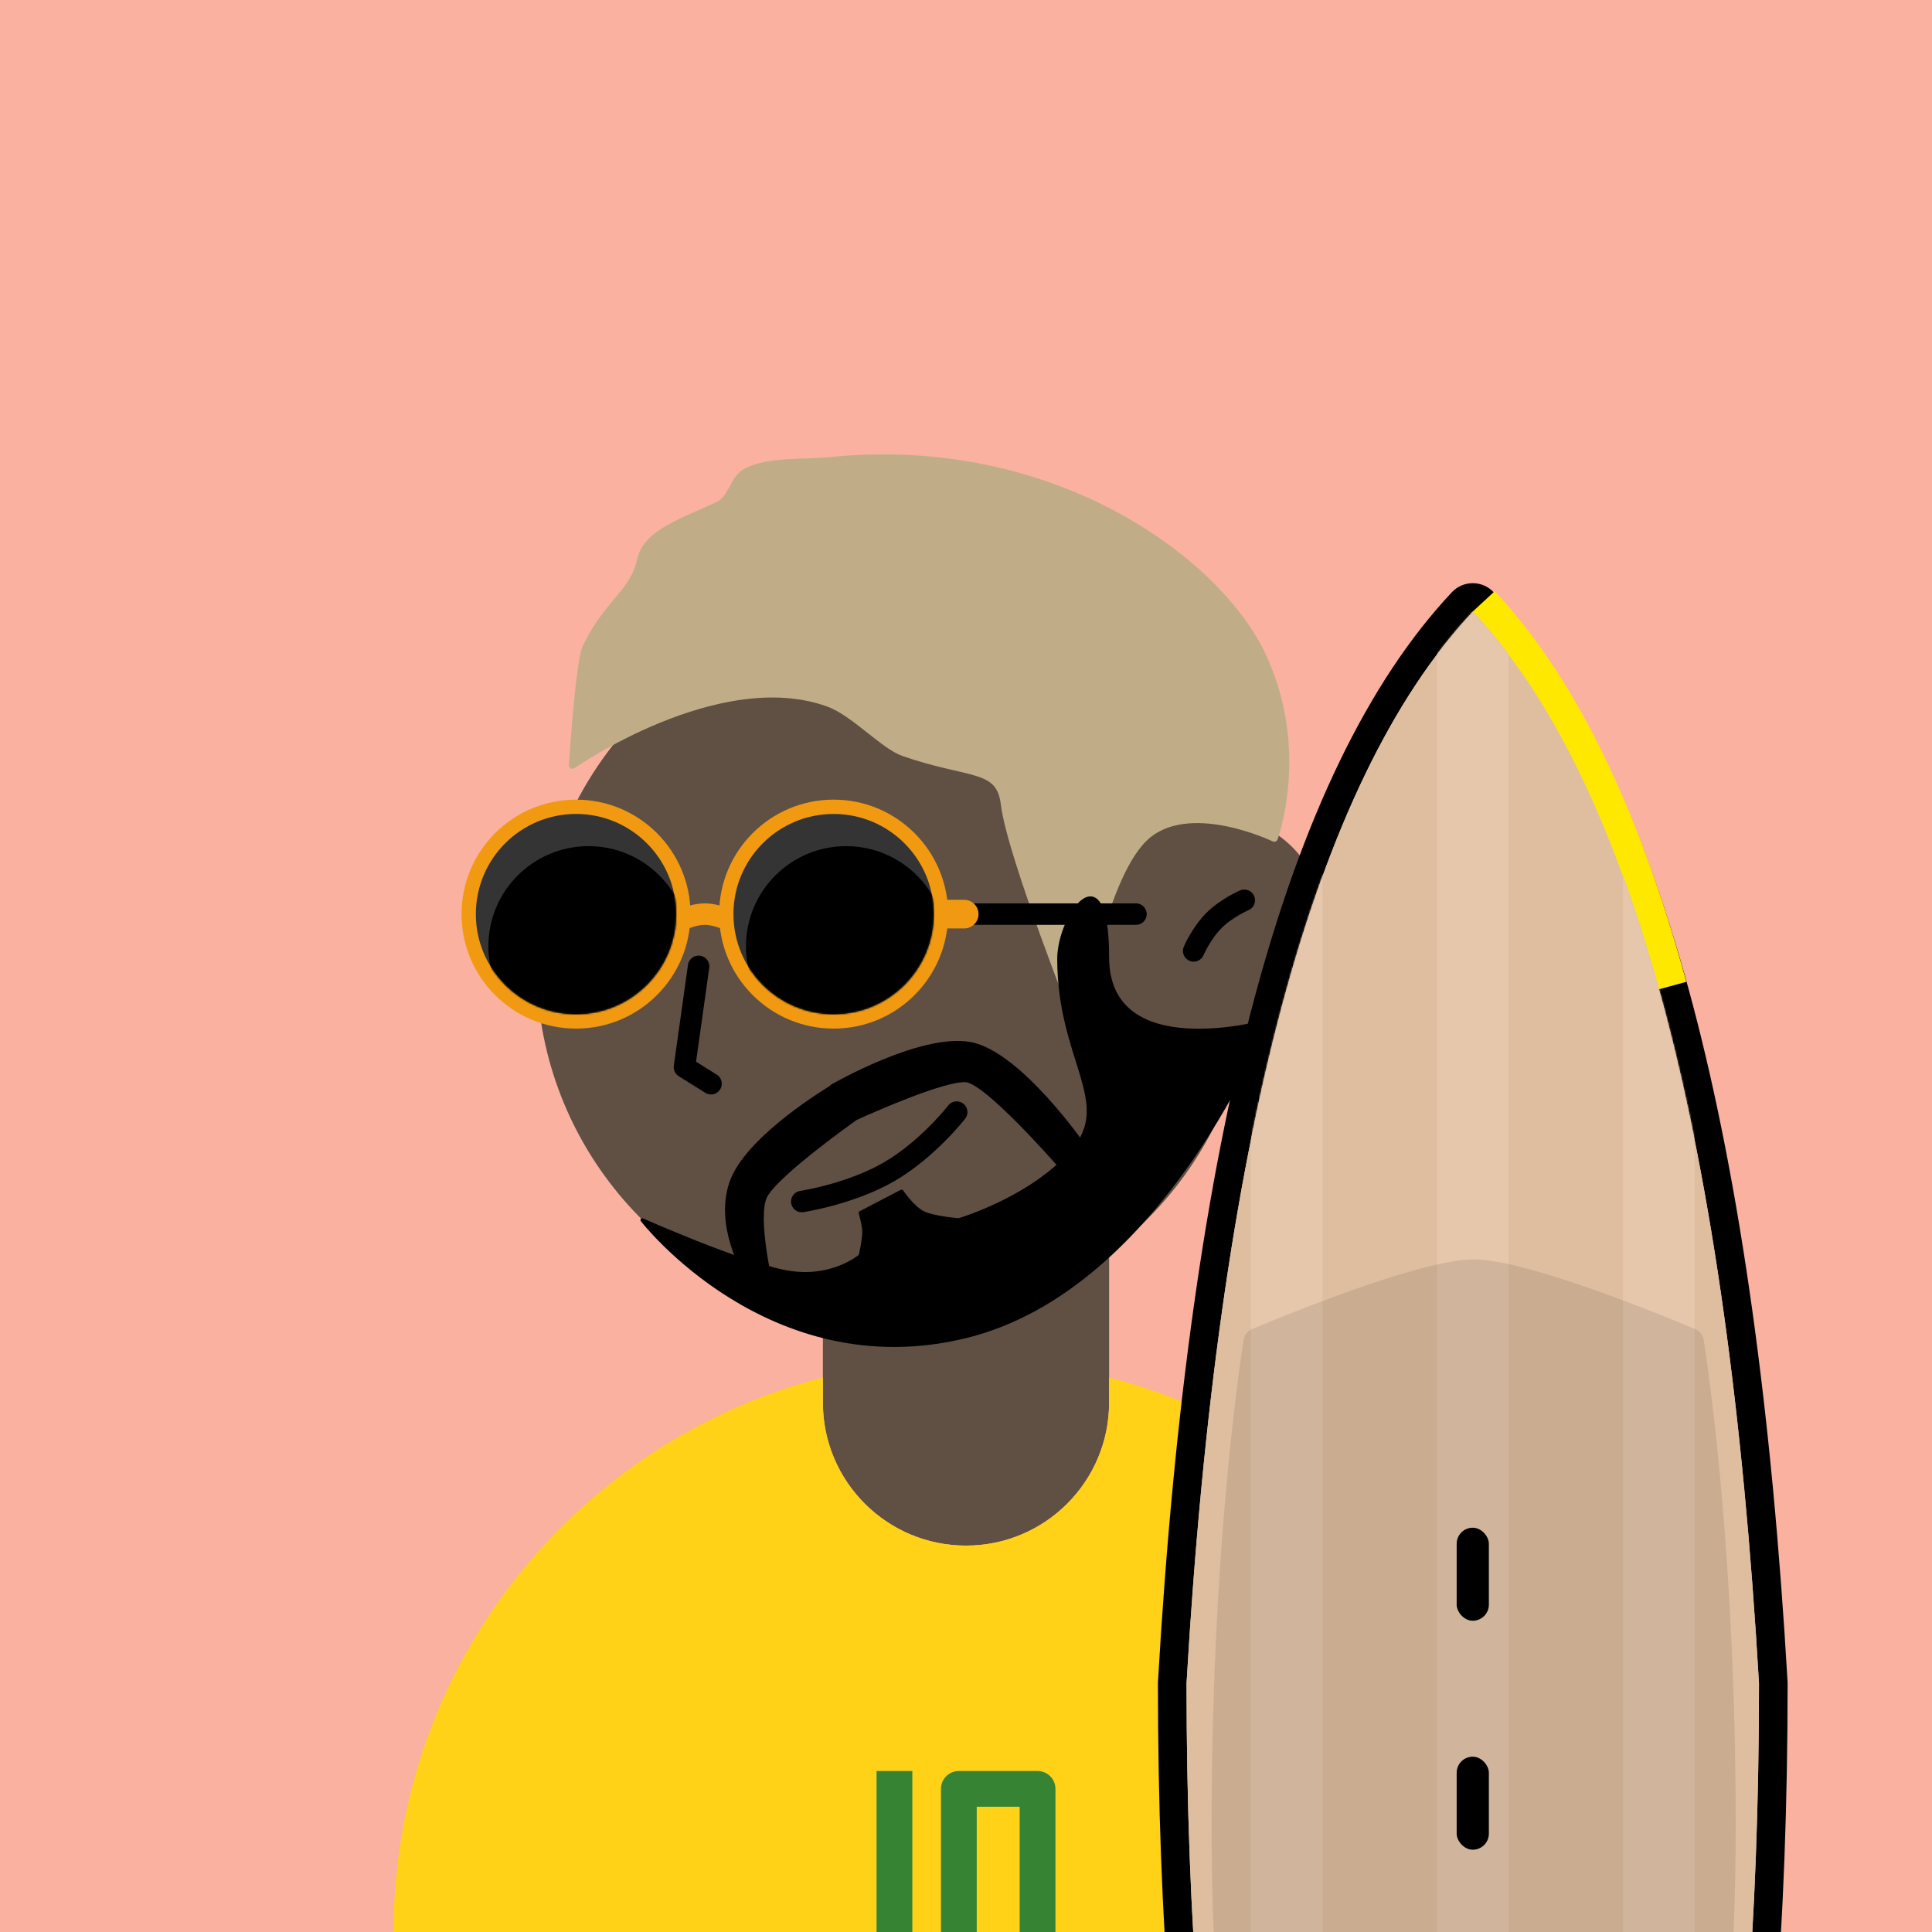 <svg width="1080" height="1080" viewBox="0 0 1080 1080" fill="none" xmlns="http://www.w3.org/2000/svg">
<rect x="0" y="0" width="1080" height="1080" fill="#808080" stroke="none"/>
<g clip-path="url(#clip0_0_402)">
<rect width="1080" height="1080" fill="white"/>
<rect width="1080" height="1080" fill="#FAB1A0"/>
<path fill-rule="evenodd" clip-rule="evenodd" d="M697.207 573.496C688.516 625.043 660.104 669.891 620 700.015V784C620 828.183 584.183 864 540 864C495.817 864 460 828.183 460 784V735.999C368.71 717.468 300 636.758 300 540C300 429.543 389.543 340 500 340C580.464 340 649.829 387.516 681.567 456.02C713.98 456.851 740 483.387 740 516C740 543.157 721.958 566.099 697.207 573.496Z" fill="#604F43"/>
<path d="M390.531 540.198L382.614 596.533L397.469 605.802" stroke="black" stroke-width="12" stroke-linecap="round" stroke-linejoin="round"/>
<path d="M667.272 531.557C667.272 531.557 671.515 521.657 678.586 514.586C685.657 507.515 695.556 503.272 695.556 503.272" stroke="black" stroke-width="12" stroke-linecap="round" stroke-linejoin="round"/>
<path fill-rule="evenodd" clip-rule="evenodd" d="M460 770.082C321.982 805.605 220 930.893 220 1080C220 1256.73 363.269 1400 540 1400C716.731 1400 860 1256.73 860 1080C860 930.893 758.018 805.605 620 770.082V784C620 828.183 584.183 864 540 864C495.817 864 460 828.183 460 784V770.082Z" fill="#FFD217"/>
<rect x="490" y="990" width="20" height="120" fill="#358333"/>
<rect x="536" y="1000" width="44" height="100" stroke="#358333" stroke-width="20" stroke-linecap="round" stroke-linejoin="round"/>
<path fill-rule="evenodd" clip-rule="evenodd" d="M320 427.768C320 427.768 401.55 370.736 463.244 393.127C477.303 398.23 493.998 416.846 505.077 420.695C542.614 433.737 558.85 427.856 561.497 449.694C564.924 477.978 602.653 573 602.653 573C602.653 573 615.219 492.473 639.388 468.71C663.556 444.947 712.303 468.55 712.303 468.55C712.303 468.55 730.583 419.054 705.448 366.022C680.314 312.991 587.774 244.64 463.244 257.603C450.418 258.938 430.254 257.239 417.545 263.495C409.757 267.329 409.486 278.555 401.55 282.351C382.218 291.597 361.431 297.696 358.136 312.991C354.118 331.645 339.174 337.155 327.532 362.092C323.697 370.308 320 427.768 320 427.768Z" fill="#C0AD87" stroke="#C0AD87" stroke-width="4" stroke-linecap="round" stroke-linejoin="round"/>
<path d="M448.199 671.67C448.199 671.67 475.312 667.563 496.92 655.087C518.529 642.612 534.801 621.67 534.801 621.67" stroke="black" stroke-width="12" stroke-linecap="round" stroke-linejoin="round"/>
<path fill-rule="evenodd" clip-rule="evenodd" d="M359 682C359 682 413 706 439 711C465 716 481 702 481 702C481 702 483 693.333 483 689C483 684.667 481 678 481 678L504 666C504 666 510.255 675.128 516 678C521.745 680.873 536 682 536 682C536 682 577 670 600 643C623 616 592 592.286 592 536C592 512 619 474 619 535C619 596 708 571 708 571C708 571 650 720 540 747C430 774 359 682 359 682Z" fill="black" stroke="black" stroke-width="2" stroke-linecap="round" stroke-linejoin="round"/>
<path fill-rule="evenodd" clip-rule="evenodd" d="M605.047 641.062L601.879 660.973C601.879 660.973 553.854 604.43 540.328 603.001C528.527 601.755 488.133 619.653 478.029 624.235C473.907 627.152 432.003 656.996 426.751 668.81C421.225 681.238 430.2 718.78 430.2 718.78L420.032 716.568C420.032 716.568 400.627 687.357 409.725 661.319C417.59 638.812 455.667 614.392 465.848 608.184L465.724 607.969C465.724 607.969 515.256 579.372 542.354 584.511C569.452 589.651 605.047 641.062 605.047 641.062Z" fill="black"/>
<path d="M601.879 660.973L600.355 662.268C600.86 662.864 601.666 663.11 602.419 662.899C603.171 662.689 603.731 662.059 603.854 661.288L601.879 660.973ZM605.047 641.062L607.022 641.376C607.103 640.867 606.984 640.347 606.691 639.923L605.047 641.062ZM540.328 603.001L540.118 604.99L540.328 603.001ZM478.029 624.235L477.203 622.414C477.088 622.466 476.977 622.529 476.874 622.602L478.029 624.235ZM426.751 668.81L428.578 669.623L426.751 668.81ZM430.2 718.78L429.775 720.734C430.447 720.881 431.147 720.671 431.628 720.18C432.11 719.688 432.305 718.984 432.145 718.315L430.2 718.78ZM420.032 716.568L418.366 717.674C418.654 718.107 419.099 718.411 419.607 718.522L420.032 716.568ZM409.725 661.319L407.837 660.659L409.725 661.319ZM465.848 608.184L466.889 609.891C467.816 609.326 468.123 608.124 467.58 607.184L465.848 608.184ZM465.724 607.969L464.724 606.237C464.264 606.502 463.929 606.939 463.792 607.451C463.655 607.964 463.727 608.51 463.992 608.969L465.724 607.969ZM542.354 584.511L542.726 582.546L542.354 584.511ZM603.854 661.288L607.022 641.376L603.072 640.747L599.904 660.659L603.854 661.288ZM540.118 604.99C541.31 605.116 543.201 605.924 545.772 607.583C548.272 609.196 551.18 611.458 554.348 614.179C560.68 619.618 567.899 626.766 574.731 633.906C581.556 641.038 587.963 648.131 592.666 653.442C595.017 656.097 596.941 658.305 598.276 659.849C598.944 660.621 599.464 661.227 599.817 661.639C599.994 661.845 600.129 662.003 600.219 662.109C600.264 662.162 600.298 662.202 600.321 662.229C600.332 662.242 600.341 662.252 600.347 662.259C600.349 662.262 600.351 662.264 600.353 662.266C600.353 662.267 600.354 662.267 600.354 662.268C600.355 662.268 600.355 662.268 601.879 660.973C603.403 659.679 603.403 659.678 603.403 659.678C603.402 659.677 603.402 659.677 603.401 659.676C603.399 659.674 603.397 659.671 603.394 659.668C603.388 659.661 603.379 659.65 603.367 659.636C603.344 659.608 603.309 659.567 603.263 659.513C603.17 659.405 603.034 659.245 602.855 659.037C602.498 658.62 601.974 658.01 601.302 657.233C599.958 655.679 598.024 653.459 595.661 650.79C590.937 645.455 584.493 638.322 577.621 631.14C570.755 623.966 563.432 616.71 556.955 611.145C553.719 608.365 550.656 605.974 547.941 604.222C545.296 602.515 542.729 601.244 540.538 601.012L540.118 604.99ZM478.855 626.057C483.894 623.772 496.475 618.171 509.254 613.301C515.647 610.865 522.055 608.625 527.577 607.074C533.198 605.495 537.594 604.724 540.118 604.99L540.538 601.012C537.162 600.656 532.083 601.654 526.495 603.223C520.808 604.821 514.274 607.108 507.83 609.563C494.936 614.477 482.268 620.117 477.203 622.414L478.855 626.057ZM476.874 622.602C474.802 624.068 463.259 632.285 451.566 641.623C445.722 646.29 439.812 651.26 435.02 655.823C432.625 658.103 430.486 660.303 428.768 662.328C427.07 664.33 425.695 666.26 424.923 667.997L428.578 669.623C429.119 668.406 430.203 666.819 431.818 664.916C433.413 663.037 435.442 660.944 437.778 658.72C442.449 654.272 448.258 649.384 454.062 644.749C465.664 635.482 477.134 627.318 479.184 625.868L476.874 622.602ZM424.923 667.997C423.355 671.524 422.894 676.573 422.959 681.885C423.025 687.272 423.64 693.224 424.423 698.737C425.207 704.257 426.164 709.379 426.924 713.118C427.304 714.989 427.636 716.517 427.873 717.578C427.992 718.109 428.087 718.524 428.152 718.807C428.185 718.948 428.21 719.057 428.228 719.13C428.236 719.167 428.243 719.195 428.247 719.215C428.25 719.224 428.251 719.231 428.253 719.237C428.253 719.239 428.254 719.241 428.254 719.243C428.254 719.243 428.254 719.244 428.254 719.244C428.255 719.245 428.255 719.245 430.2 718.78C432.145 718.315 432.145 718.315 432.145 718.315C432.145 718.315 432.145 718.315 432.145 718.314C432.145 718.313 432.144 718.312 432.144 718.31C432.143 718.306 432.141 718.3 432.139 718.291C432.135 718.274 432.129 718.248 432.121 718.214C432.105 718.145 432.08 718.041 432.049 717.904C431.986 717.631 431.893 717.227 431.777 716.707C431.545 715.667 431.219 714.164 430.844 712.321C430.094 708.633 429.153 703.593 428.383 698.174C427.613 692.748 427.021 686.984 426.958 681.836C426.895 676.614 427.383 672.31 428.578 669.623L424.923 667.997ZM430.625 716.826L420.457 714.613L419.607 718.522L429.775 720.734L430.625 716.826ZM420.032 716.568C421.698 715.461 421.698 715.461 421.699 715.462C421.698 715.461 421.699 715.462 421.699 715.462C421.698 715.461 421.698 715.461 421.697 715.46C421.696 715.457 421.693 715.454 421.689 715.448C421.682 715.436 421.67 715.418 421.654 715.393C421.621 715.343 421.571 715.265 421.505 715.161C421.373 714.953 421.177 714.639 420.928 714.228C420.432 713.405 419.727 712.194 418.907 710.655C417.265 707.576 415.169 703.205 413.354 698.044C409.703 687.667 407.282 674.374 411.613 661.979L407.837 660.659C403.07 674.302 405.803 688.633 409.58 699.371C411.478 704.767 413.665 709.326 415.377 712.537C416.234 714.145 416.975 715.418 417.504 716.295C417.768 716.733 417.981 717.073 418.128 717.305C418.202 717.422 418.26 717.511 418.3 717.573C418.32 717.604 418.336 717.628 418.347 717.645C418.352 717.653 418.357 717.66 418.36 717.665C418.362 717.667 418.363 717.669 418.364 717.671C418.365 717.672 418.365 717.672 418.365 717.673C418.366 717.674 418.366 717.674 420.032 716.568ZM411.613 661.979C413.461 656.69 417.136 651.166 421.889 645.708C426.628 640.267 432.354 634.988 438.189 630.183C449.86 620.574 461.835 612.973 466.889 609.891L464.807 606.476C459.679 609.603 447.525 617.316 435.647 627.095C429.707 631.985 423.803 637.419 418.872 643.081C413.956 648.726 409.921 654.695 407.837 660.659L411.613 661.979ZM463.992 608.969L464.116 609.184L467.58 607.184L467.456 606.969L463.992 608.969ZM542.726 582.546C535.555 581.186 527.063 582.076 518.497 584.06C509.899 586.051 501.058 589.187 493.114 592.464C485.164 595.744 478.074 599.184 472.973 601.802C470.422 603.111 468.365 604.217 466.943 604.997C466.232 605.387 465.68 605.695 465.305 605.907C465.117 606.013 464.973 606.094 464.875 606.15C464.827 606.178 464.789 606.199 464.764 606.214C464.751 606.221 464.742 606.227 464.735 606.231C464.732 606.233 464.729 606.234 464.727 606.235C464.726 606.236 464.725 606.236 464.725 606.236C464.724 606.237 464.724 606.237 465.724 607.969C466.724 609.701 466.724 609.701 466.724 609.701C466.724 609.701 466.724 609.701 466.725 609.7C466.726 609.7 466.728 609.699 466.731 609.697C466.736 609.694 466.744 609.689 466.755 609.683C466.778 609.67 466.812 609.65 466.858 609.624C466.949 609.572 467.087 609.494 467.269 609.391C467.632 609.187 468.17 608.886 468.867 608.504C470.26 607.74 472.284 606.651 474.8 605.36C479.833 602.777 486.819 599.388 494.64 596.162C502.467 592.932 511.089 589.882 519.4 587.957C527.743 586.024 535.604 585.267 541.981 586.476L542.726 582.546ZM605.047 641.062C606.691 639.923 606.691 639.923 606.69 639.922C606.69 639.922 606.689 639.921 606.689 639.92C606.688 639.918 606.686 639.915 606.683 639.912C606.678 639.905 606.672 639.895 606.662 639.882C606.644 639.856 606.618 639.817 606.583 639.767C606.512 639.667 606.409 639.52 606.273 639.328C606.002 638.944 605.602 638.383 605.084 637.669C604.048 636.24 602.541 634.197 600.648 631.731C596.865 626.801 591.532 620.168 585.341 613.367C579.156 606.573 572.079 599.574 564.807 593.935C557.571 588.324 549.964 583.919 542.726 582.546L541.981 586.476C548.293 587.673 555.297 591.622 562.356 597.096C569.379 602.542 576.283 609.359 582.383 616.06C588.478 622.755 593.738 629.296 597.475 634.166C599.343 636.6 600.828 638.613 601.845 640.016C602.353 640.718 602.745 641.266 603.008 641.638C603.139 641.824 603.239 641.966 603.305 642.061C603.338 642.108 603.363 642.143 603.379 642.167C603.387 642.179 603.393 642.187 603.397 642.193C603.399 642.196 603.401 642.198 603.402 642.199C603.402 642.199 603.402 642.2 603.402 642.2C603.403 642.2 603.402 642.2 605.047 641.062Z" fill="black"/>
<path d="M655.298 940.544C655.289 940.698 655.285 940.852 655.285 941.007C655.285 1208.26 692.672 1408.92 768.445 1541.92L775.396 1537.96L768.445 1541.92C771.291 1546.92 776.598 1550 782.347 1550H864.222C864.27 1550 864.318 1550 864.365 1550L864.652 1549.99C864.7 1549.99 864.747 1549.99 864.795 1549.99C870.323 1549.79 875.373 1546.75 878.124 1541.92L871.173 1537.96L878.124 1541.92C953.897 1408.92 991.285 1208.26 991.285 941.007C991.285 940.852 991.28 940.698 991.271 940.544C982.512 789.44 964.979 663.791 938.572 563.74C912.192 463.792 876.793 388.75 831.855 339.481L831.815 339.438L829.155 336.565C827.648 334.937 825.533 334.008 823.315 334C821.096 333.992 818.974 334.905 817.455 336.521C771.664 385.243 735.627 460.28 708.801 560.714C681.945 661.255 664.146 787.915 655.298 940.544Z" fill="#DFBEA0" stroke="black" stroke-width="16" stroke-linecap="round" stroke-linejoin="round"/>
<path d="M828.919 336.634L831.578 339.507C873.923 385.932 908.062 456.5 933.997 551.212" stroke="#FFE800" stroke-width="18"/>
<path fill-rule="evenodd" clip-rule="evenodd" d="M782.347 1542C779.472 1542 776.819 1540.46 775.396 1537.96C700.655 1406.77 663.285 1207.79 663.285 941.007C680.945 636.371 734.278 436.702 823.285 342L825.944 344.873C913.354 440.706 965.801 639.417 983.285 941.007C983.285 1207.79 945.914 1406.77 871.173 1537.96C869.798 1540.37 867.272 1541.9 864.509 1541.99L864.222 1542H782.347Z" fill="#DFBEA0"/>
<mask id="mask0_0_402" style="mask-type:luminance" maskUnits="userSpaceOnUse" x="663" y="342" width="321" height="1200">
<path fill-rule="evenodd" clip-rule="evenodd" d="M782.347 1542C779.472 1542 776.819 1540.46 775.396 1537.96C700.655 1406.77 663.285 1207.79 663.285 941.007C680.945 636.371 734.278 436.702 823.285 342L825.944 344.873C913.354 440.706 965.801 639.417 983.285 941.007C983.285 1207.79 945.914 1406.77 871.173 1537.96C869.798 1540.37 867.272 1541.9 864.509 1541.99L864.222 1542H782.347Z" fill="white"/>
</mask>
<g mask="url(#mask0_0_402)">
<rect x="803.285" y="305" width="40" height="1280" fill="#E6C7AB"/>
<rect x="699.285" y="305" width="40" height="1280" fill="#E6C7AB"/>
<rect x="907.285" y="305" width="40" height="1280" fill="#E6C7AB"/>
</g>
<path fill-rule="evenodd" clip-rule="evenodd" d="M695.207 748.913C695.624 746.244 697.368 744.064 699.858 743.014C718.095 735.325 794.205 704 823.785 704C853.365 704 929.474 735.325 947.711 743.014C950.201 744.064 951.945 746.243 952.362 748.913C955.712 770.335 970.285 872.066 970.285 1020.8C970.285 1167.39 948.519 1287.43 942.961 1315.69C942.234 1319.39 938.988 1322 935.217 1322H712.352C708.581 1322 705.336 1319.39 704.608 1315.69C699.05 1287.43 677.285 1167.39 677.285 1020.8C677.285 872.066 691.857 770.335 695.207 748.913Z" fill="#0A0A0A" fill-opacity="0.1"/>
<rect x="814.285" y="854" width="18" height="52" rx="9" fill="black"/>
<rect x="814.285" y="982" width="18" height="52" rx="9" fill="black"/>
<path d="M479 488.193C479 488.193 448.012 485.807 432.8 488.193C417.588 490.579 407.6 499.393 407.6 499.393" stroke="black" stroke-width="8" stroke-linecap="round" stroke-linejoin="round"/>
<path d="M473.4 520.393C473.4 520.393 457.161 526.148 448.2 527.393C439.239 528.638 423 527.393 423 527.393" stroke="black" stroke-width="12" stroke-linecap="round" stroke-linejoin="round"/>
<path d="M362.8 499.393C362.8 499.393 348.651 494.738 341.8 493.793C334.949 492.848 322.2 493.793 322.2 493.793" stroke="black" stroke-width="8" stroke-linecap="round" stroke-linejoin="round"/>
<path d="M362.8 530.193C362.8 530.193 355.867 532.158 348.8 531.593C341.733 531.028 327.8 527.393 327.8 527.393" stroke="black" stroke-width="12" stroke-linecap="round" stroke-linejoin="round"/>
<path d="M384 513C384 513 389 511 394 511C399 511 404 513 404 513" stroke="#F19A11" stroke-width="12" stroke-linecap="round" stroke-linejoin="round"/>
<circle cx="322" cy="511" r="64" fill="#F19A11"/>
<circle cx="466" cy="511" r="64" fill="#F19A11"/>
<path d="M519 511H635" stroke="black" stroke-width="12" stroke-linecap="round" stroke-linejoin="round"/>
<path d="M519 511H539" stroke="#F19A11" stroke-width="16" stroke-linecap="round" stroke-linejoin="round"/>
<circle cx="466" cy="511" r="56" fill="#343434"/>
<mask id="mask1_0_402" style="mask-type:luminance" maskUnits="userSpaceOnUse" x="410" y="455" width="112" height="112">
<circle cx="466" cy="511" r="56" fill="white"/>
</mask>
<g mask="url(#mask1_0_402)">
<circle cx="473" cy="529" r="56" fill="black"/>
</g>
<circle cx="322" cy="511" r="56" fill="#343434"/>
<mask id="mask2_0_402" style="mask-type:luminance" maskUnits="userSpaceOnUse" x="266" y="455" width="112" height="112">
<circle cx="322" cy="511" r="56" fill="white"/>
</mask>
<g mask="url(#mask2_0_402)">
<circle cx="329" cy="529" r="56" fill="black"/>
</g>
</g>
<defs>
<clipPath id="clip0_0_402">
<rect width="1080" height="1080" fill="white"/>
</clipPath>
</defs>
</svg>
